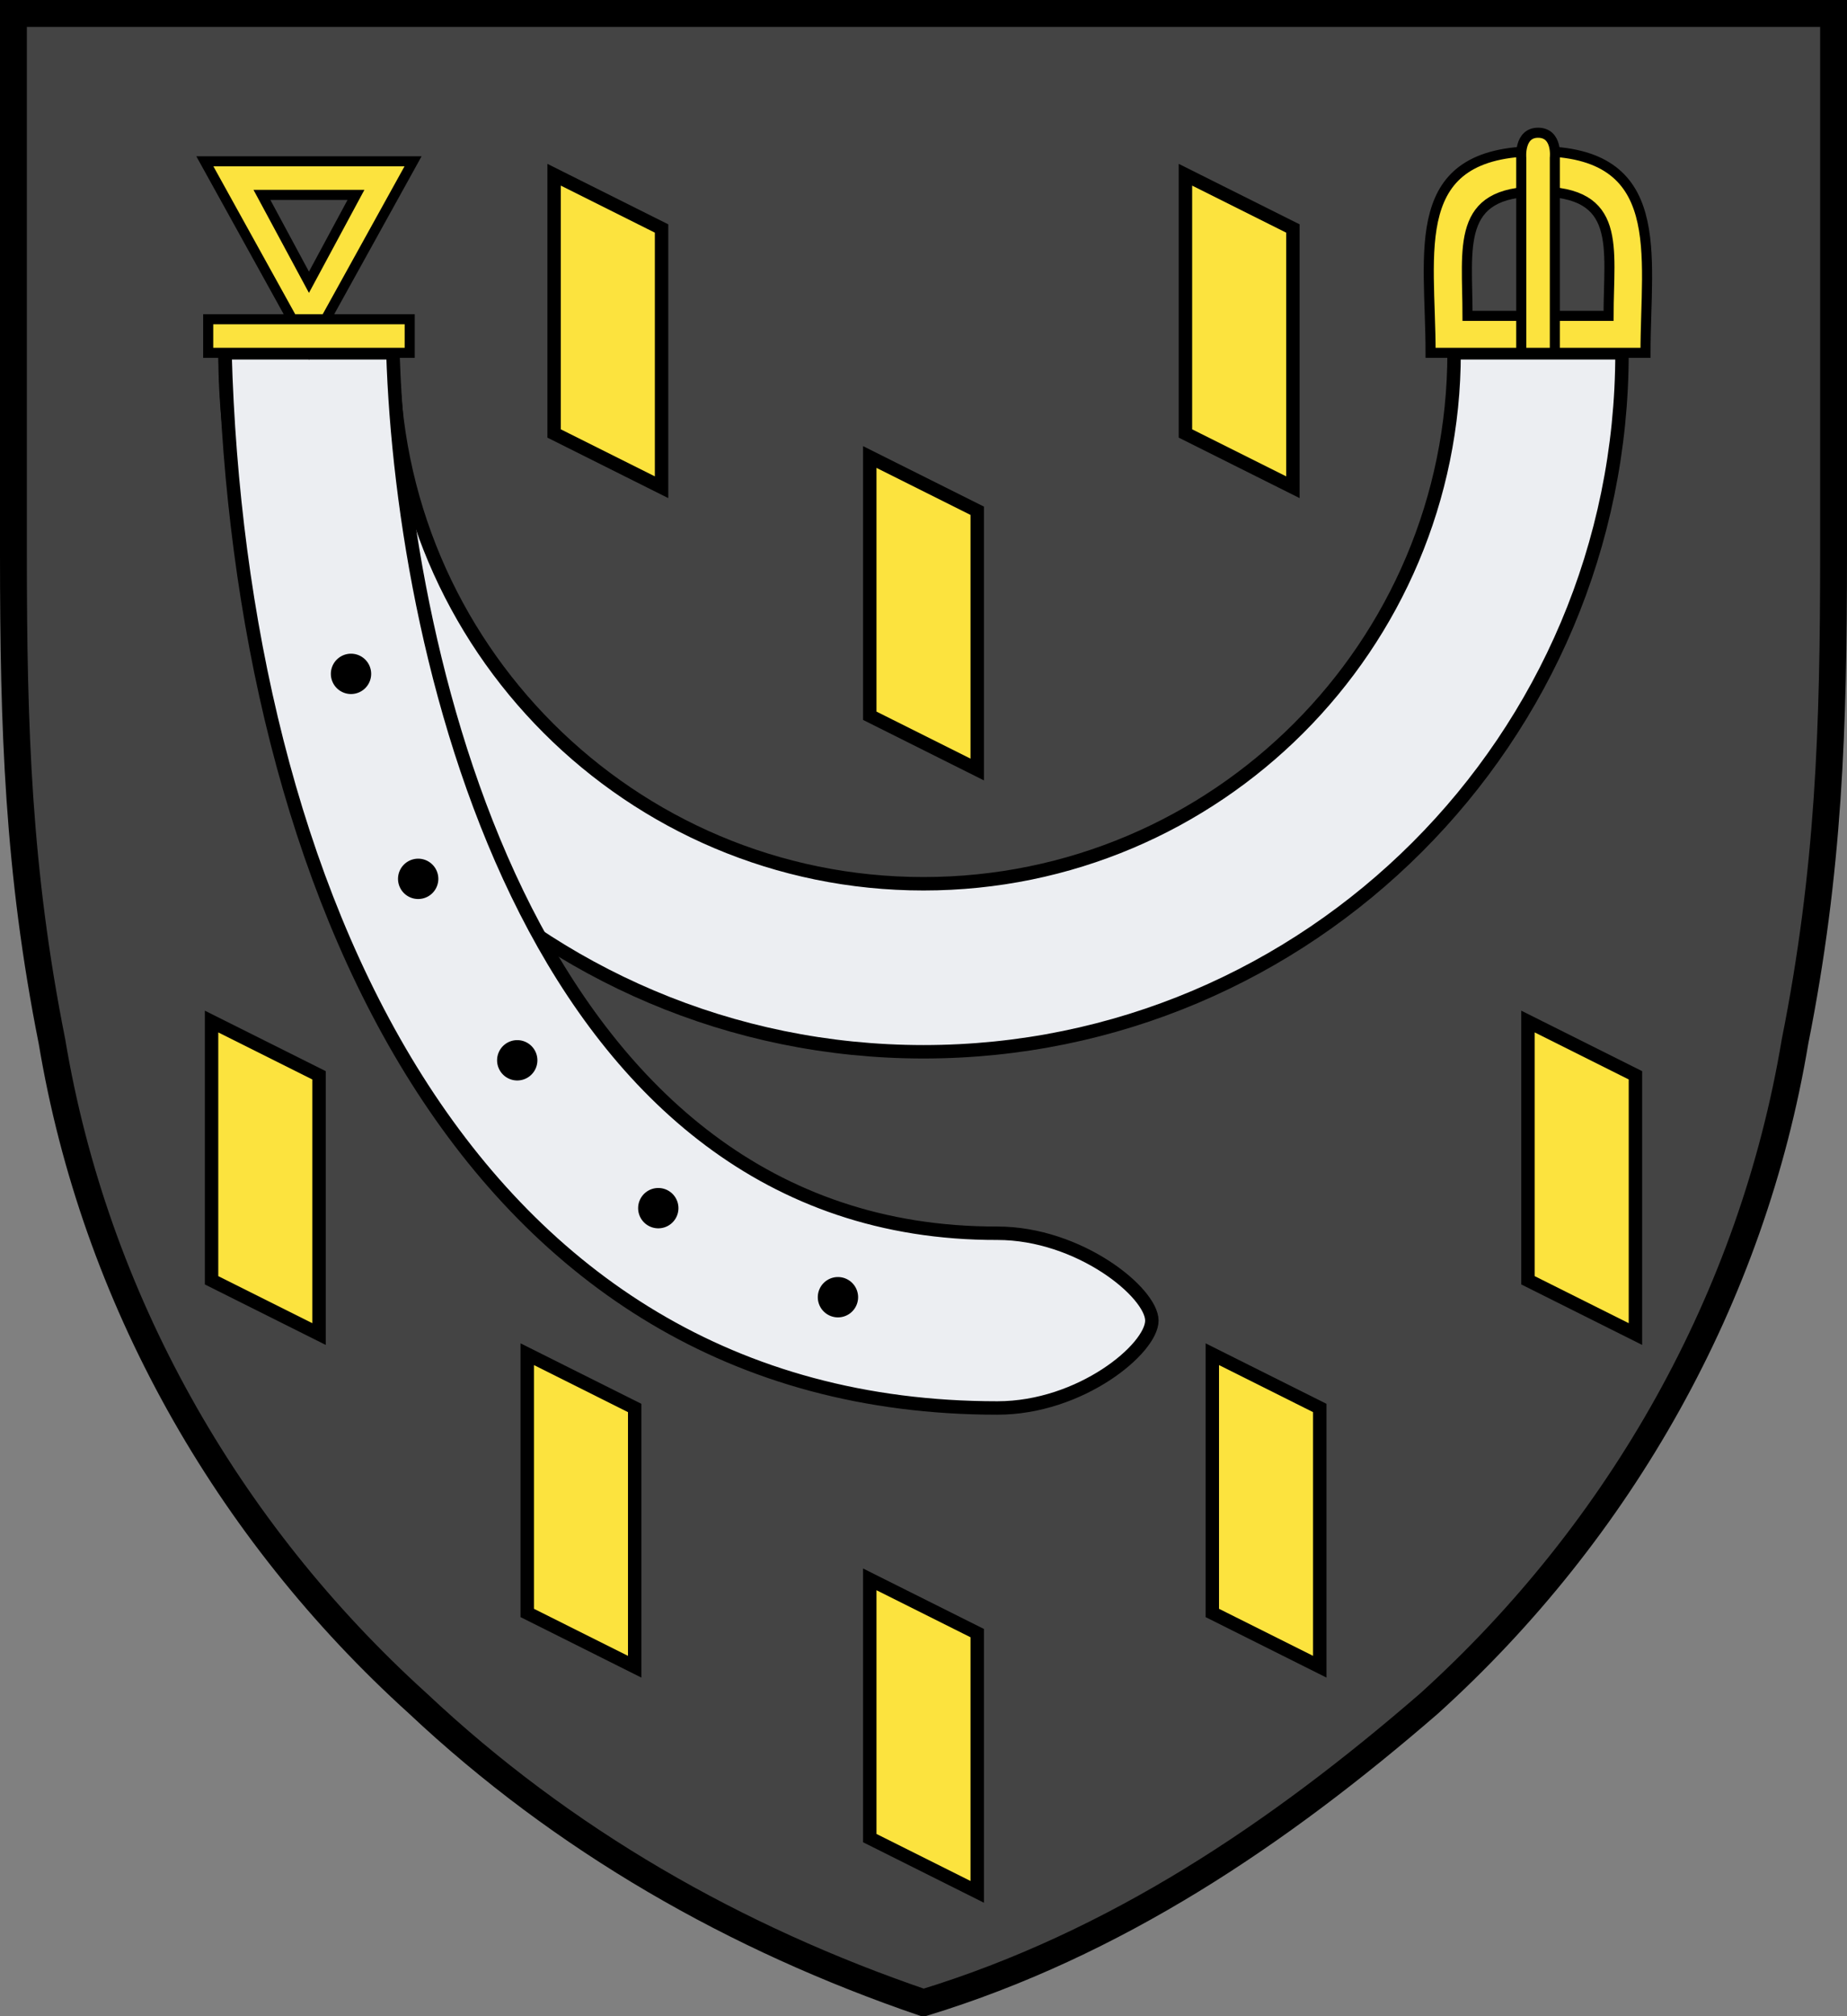 <?xml version="1.0" encoding="UTF-8" standalone="no"?>
<!-- Created with Inkscape (http://www.inkscape.org/) -->
<svg
   xmlns:dc="http://purl.org/dc/elements/1.1/"
   xmlns:cc="http://creativecommons.org/ns#"
   xmlns:rdf="http://www.w3.org/1999/02/22-rdf-syntax-ns#"
   xmlns:svg="http://www.w3.org/2000/svg"
   xmlns="http://www.w3.org/2000/svg"
   xmlns:xlink="http://www.w3.org/1999/xlink"
   xmlns:sodipodi="http://sodipodi.sourceforge.net/DTD/sodipodi-0.dtd"
   xmlns:inkscape="http://www.inkscape.org/namespaces/inkscape"
   width="550"
   height="600"
   id="svg2"
   sodipodi:version="0.32"
   inkscape:version="0.46"
   version="1.0"
   sodipodi:docname="von Bellersheim.svg"
   inkscape:output_extension="org.inkscape.output.svg.inkscape">
  <rect width="100%" height="100%" fill="#808080" stroke="none"/>
  <defs
     id="defs4" />
  <sodipodi:namedview
     id="base"
     pagecolor="#ffffff"
     bordercolor="#666666"
     borderopacity="1.0"
     gridtolerance="10000"
     guidetolerance="10"
     objecttolerance="10"
     inkscape:pageopacity="0.0"
     inkscape:pageshadow="2"
     inkscape:zoom="1"
     inkscape:cx="451.95898"
     inkscape:cy="289.38497"
     inkscape:document-units="px"
     inkscape:current-layer="layer3"
     showgrid="false"
     inkscape:window-width="1152"
     inkscape:window-height="845"
     inkscape:window-x="-4"
     inkscape:window-y="-4" />
  <g
     inkscape:groupmode="layer"
     id="layer3"
     inkscape:label="Shield"
     style="display:inline">
    <path
       id="path3225"
       style="fill:#444444;fill-opacity:1;stroke:none;stroke-width:8;stroke-miterlimit:4;stroke-dasharray:none;stroke-opacity:1;display:inline"
       d="M 275,596 C 332.233,578.499 380.814,545.657 425.519,506.975 C 482.663,455.321 521.829,386.06 534.511,310 C 544.659,259.112 546,216.776 546,165 L 546,4 L 4,4 L 4,165 C 4,216.776 5.341,259.112 15.489,310 C 28.171,386.06 67.337,455.321 124.481,506.975 C 167.734,547.633 218.891,576.838 275,596 z"
       sodipodi:nodetypes="cccccccccc" />
    <path
       id="path3368"
       style="fill:none;fill-opacity:1;stroke:#000000;stroke-width:8;stroke-miterlimit:4;stroke-dasharray:none;stroke-opacity:1;display:inline"
       d="M 275,596 C 332.233,578.499 380.814,545.657 425.519,506.975 C 482.663,455.321 521.829,386.06 534.511,310 C 544.659,259.112 546,216.776 546,165 L 546,4 L 4,4 L 4,165 C 4,216.776 5.341,259.112 15.489,310 C 28.171,386.06 67.337,455.321 124.481,506.975 C 167.734,547.633 218.891,576.838 275,596 z"
       sodipodi:nodetypes="cccccccccc" />
    <path
       style="fill:#eceef2;fill-opacity:1;fill-rule:evenodd;stroke:#000000;stroke-width:4;stroke-linecap:butt;stroke-linejoin:round;stroke-miterlimit:4;stroke-dasharray:none;stroke-opacity:1"
       d="M 67,105 C 67,219.816 160.184,313 275,313 C 389.816,313 483,219.816 483,105 L 433,105 C 433,192.216 362.216,263 275,263 C 187.784,263 117,192.216 117,105 L 67,105 z"
       id="path3152" />
    <path
       style="fill:#eceef2;fill-opacity:1;fill-rule:evenodd;stroke:#000000;stroke-width:4;stroke-linecap:butt;stroke-linejoin:round;stroke-miterlimit:4;stroke-dasharray:none;stroke-opacity:1;display:inline"
       d="M 67,105 C 71.386,263.114 138.362,419 297,419 C 321.834,419 343,401.333 343,393 C 343,384.667 321.342,367 297,367 C 159.612,367.334 119.909,198.103 117,105 L 67,105 z"
       id="path3156"
       sodipodi:nodetypes="cczccc" />
    <path
       style="fill:#fce33e;fill-opacity:1;fill-rule:evenodd;stroke:#000000;stroke-width:3;stroke-linecap:butt;stroke-linejoin:miter;stroke-miterlimit:4;stroke-dasharray:none;stroke-opacity:1"
       d="M 458,45 C 418.646,45 426,74.479 426,105 L 490,105 C 490,75.476 496.854,45 458,45 z M 458,57 C 483.167,57 479,73.494 479,94 L 437,94 C 437,73.491 433.333,57 458,57 z"
       id="path3174"
       sodipodi:nodetypes="ccczcccz" />
    <path
       style="fill:#fce33e;fill-opacity:1;fill-rule:evenodd;stroke:#000000;stroke-width:3;stroke-linecap:butt;stroke-linejoin:miter;stroke-miterlimit:4;stroke-dasharray:none;stroke-opacity:1"
       d="M 463,105 L 463,47 C 463,47 463.9,39.5 458,39.5 C 452.277,39.5 453,47 453,47 L 453,105 L 463,105 z"
       id="path3177"
       sodipodi:nodetypes="cczccc" />
    <path
       style="fill:#fce33e;fill-opacity:1;fill-rule:evenodd;stroke:#000000;stroke-width:3;stroke-linecap:butt;stroke-linejoin:miter;stroke-miterlimit:4;stroke-dasharray:none;stroke-opacity:1;display:inline"
       d="M 92,104 L 61,48 L 123,48 L 92,104 z M 92,84 L 106,58 L 78,58 L 92,84 z"
       id="path3181"
       sodipodi:nodetypes="cccccccc" />
    <path
       style="fill:#fce33e;fill-opacity:1;fill-rule:evenodd;stroke:#000000;stroke-width:3;stroke-linecap:butt;stroke-linejoin:miter;stroke-miterlimit:4;stroke-dasharray:none;stroke-opacity:1"
       d="M 122,105 L 62,105 L 62,95 L 122,95 L 122,105 z"
       id="path3179"
       sodipodi:nodetypes="ccccc" />
    <path
       style="fill:#fce33e;fill-opacity:1;fill-rule:evenodd;stroke:#000000;stroke-width:4;stroke-linecap:butt;stroke-linejoin:miter;stroke-miterlimit:4;stroke-dasharray:none;stroke-opacity:1"
       d="M 165,52 L 165,129 L 197,145 L 197,68 L 165,52 z"
       id="path3185"
       sodipodi:nodetypes="ccccc" />
    <use
       x="0"
       y="0"
       xlink:href="#path3185"
       id="use3187"
       transform="translate(188,0)"
       width="550"
       height="600" />
    <use
       x="0"
       y="0"
       xlink:href="#path3185"
       id="use3189"
       transform="translate(-8,351)"
       width="550"
       height="600" />
    <use
       x="0"
       y="0"
       xlink:href="#path3185"
       id="use3191"
       transform="translate(290,252)"
       width="550"
       height="600" />
    <use
       x="0"
       y="0"
       xlink:href="#path3185"
       id="use3193"
       transform="translate(-102,252)"
       width="550"
       height="600" />
    <use
       x="0"
       y="0"
       xlink:href="#path3185"
       id="use3195"
       transform="translate(196,351)"
       width="550"
       height="600" />
    <use
       x="0"
       y="0"
       xlink:href="#path3185"
       id="use2393"
       transform="translate(94,84)"
       width="550"
       height="600" />
    <path
       sodipodi:type="arc"
       style="fill:#000000;fill-opacity:1;fill-rule:evenodd;stroke:none;stroke-width:5;stroke-linecap:butt;stroke-linejoin:round;stroke-miterlimit:4;stroke-dasharray:none;stroke-opacity:1"
       id="path2395"
       sodipodi:cx="277"
       sodipodi:cy="395.5"
       sodipodi:rx="5.5"
       sodipodi:ry="5.5"
       d="M 282.5,395.5 A 5.5,5.5 0 1 1 271.5,395.5 A 5.5,5.5 0 1 1 282.5,395.5 z"
       transform="matrix(1.091,0,0,1.091,-52.682,-45.455)" />
    <use
       x="0"
       y="0"
       xlink:href="#path2395"
       id="use3167"
       transform="translate(-53.5,-26.5)"
       width="550"
       height="600" />
    <use
       x="0"
       y="0"
       xlink:href="#path2395"
       id="use3169"
       transform="translate(-95.5,-70.5)"
       width="550"
       height="600" />
    <use
       x="0"
       y="0"
       xlink:href="#path2395"
       id="use3171"
       transform="translate(-125,-124.5)"
       width="550"
       height="600" />
    <use
       x="0"
       y="0"
       xlink:href="#path2395"
       id="use3173"
       transform="translate(-145,-185.5)"
       width="550"
       height="600" />
    <use
       x="0"
       y="0"
       xlink:href="#path3185"
       id="use2400"
       transform="translate(94,418)"
       width="550"
       height="600" />
  </g>
</svg>
